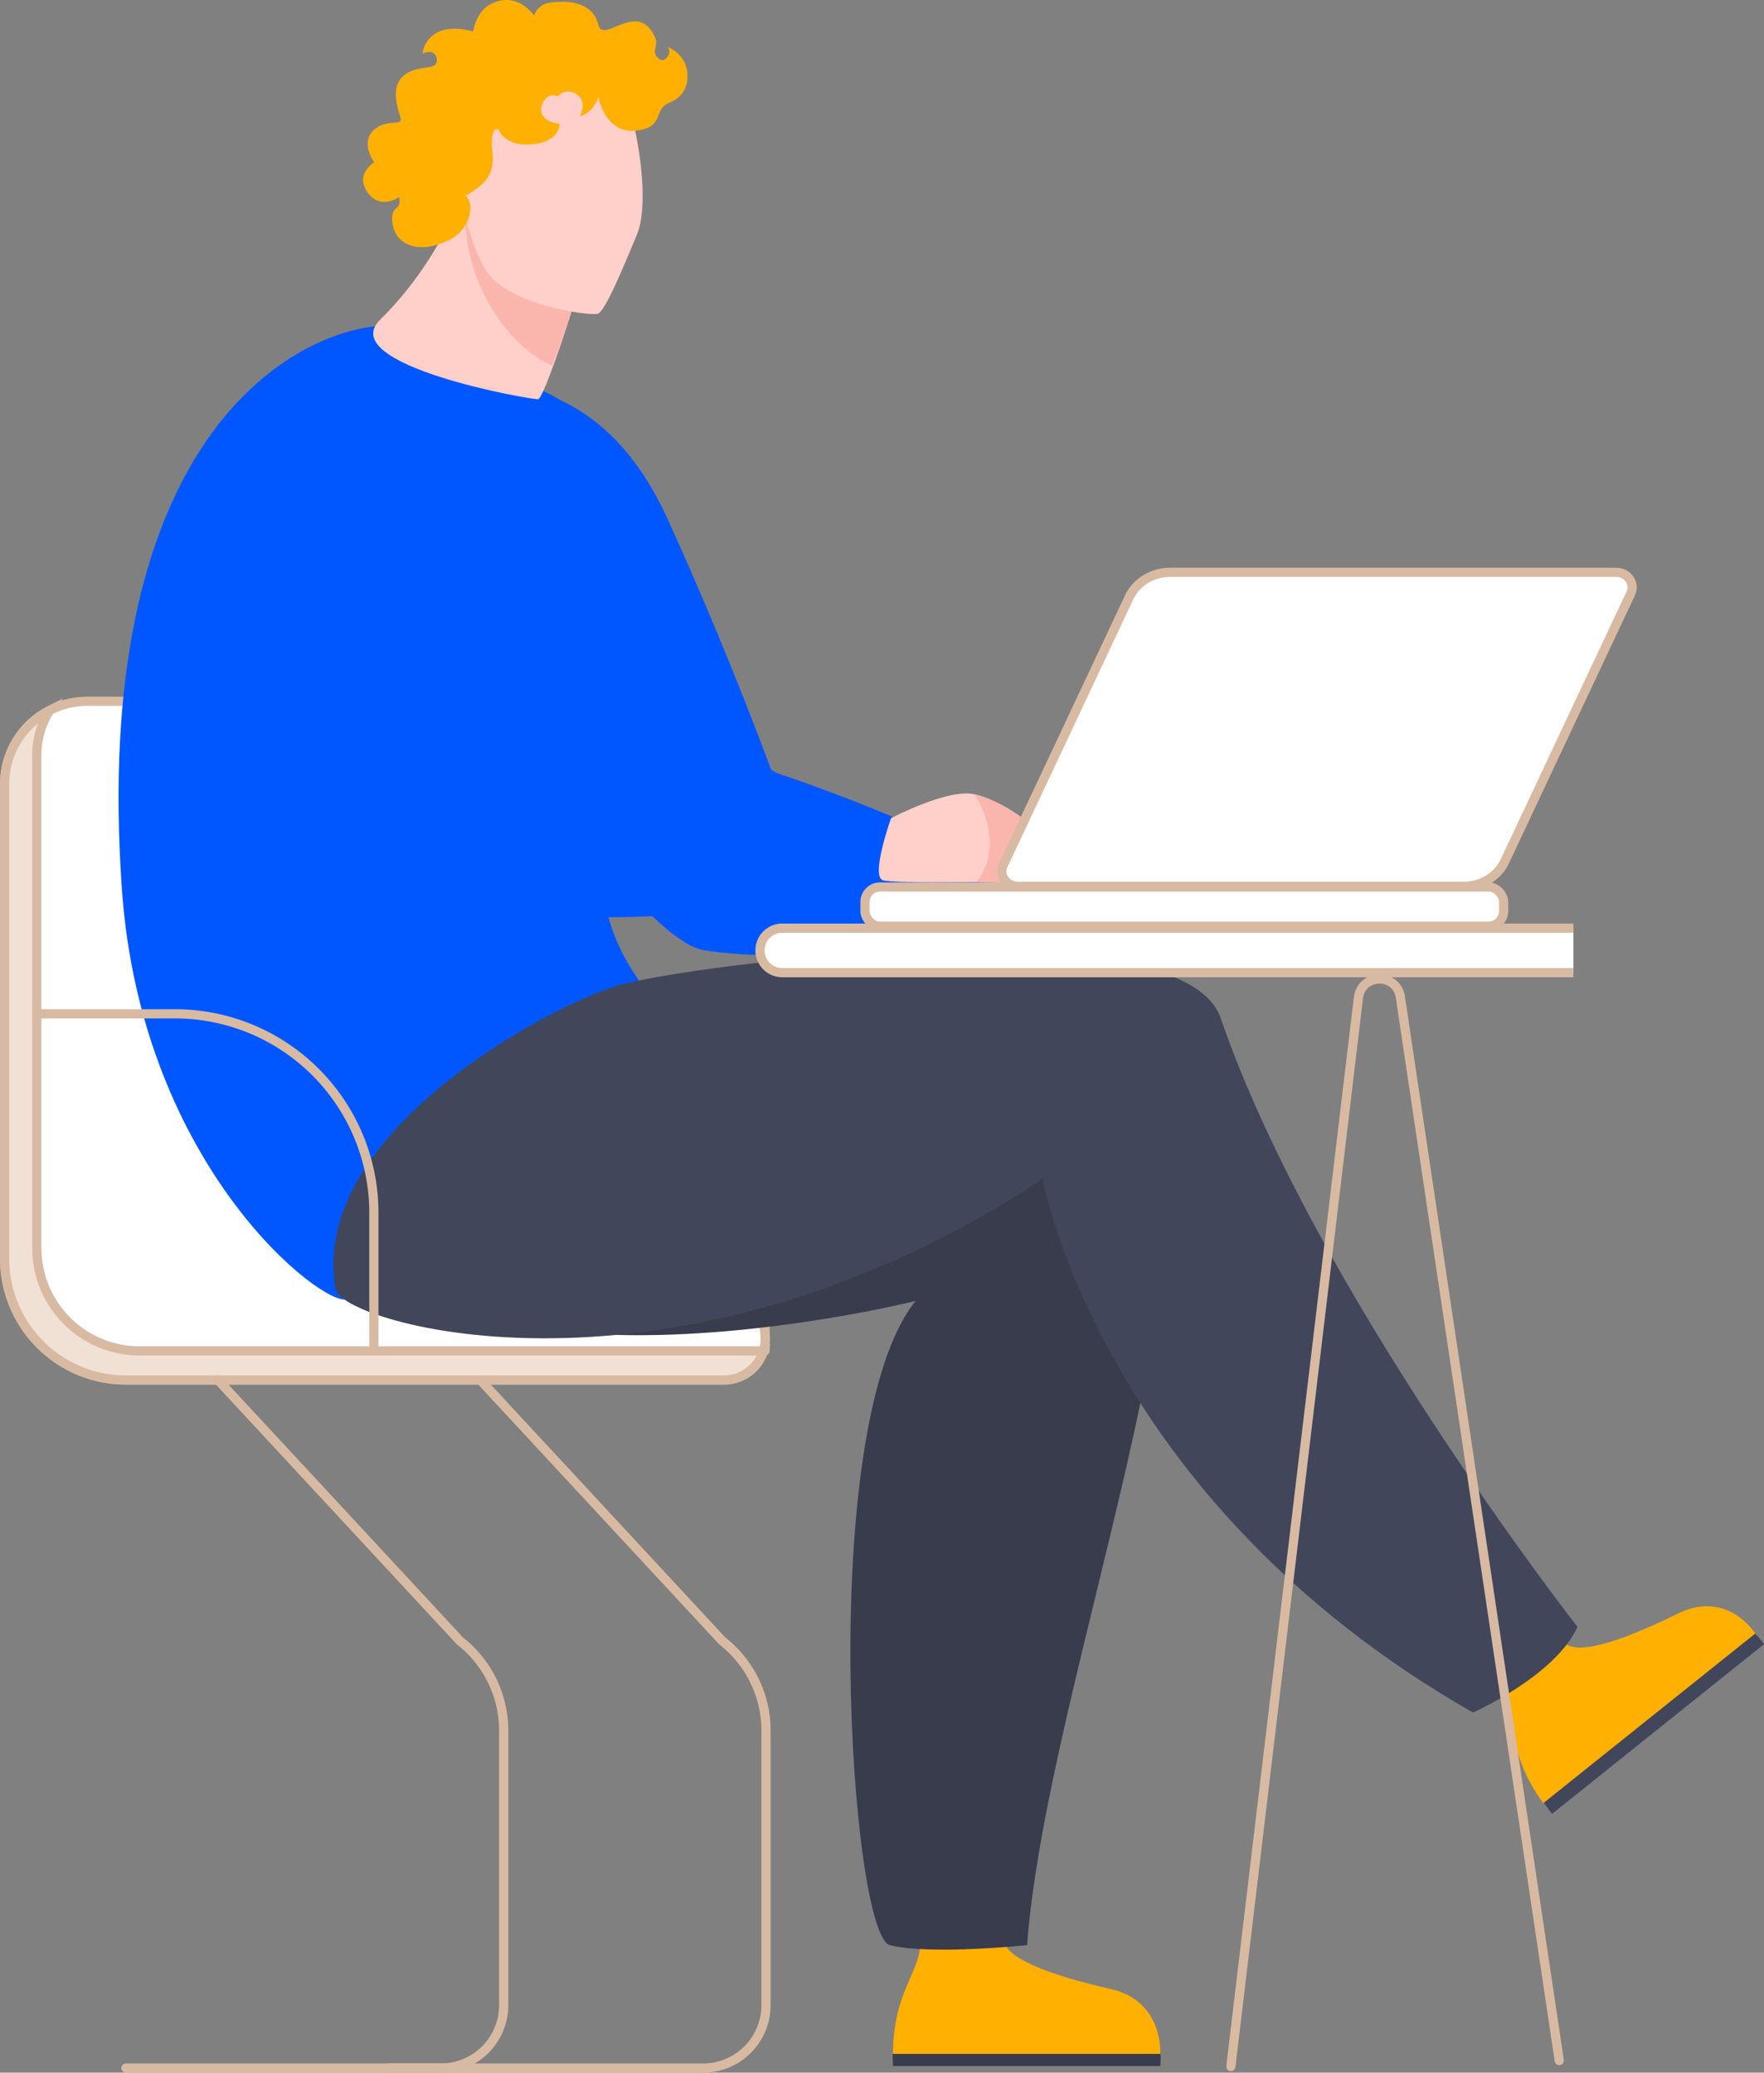 <svg xmlns="http://www.w3.org/2000/svg" viewBox="0 0 1149.9 1351.15"><rect x="0" y="0" width="1149.9" height="1351.15" fill="#808080" stroke="none"/><defs><style>.cls-1,.cls-13{fill:none;}.cls-1,.cls-13,.cls-14,.cls-2,.cls-3{stroke:#d8baa3;stroke-miterlimit:10;stroke-width:6px;}.cls-1,.cls-2,.cls-3{stroke-linecap:round;}.cls-12,.cls-14,.cls-2{fill:#fff;}.cls-3{fill:#f0e1d4;}.cls-4{fill:#0057ff;}.cls-5{fill:#fab6ad;}.cls-6{fill:#0057ff;}.cls-7{fill:#383c4d;}.cls-8{fill:#ffb000;}.cls-9{fill:#41465a;}.cls-10{fill:#0057ff;}.cls-11{fill:#ffcfc9;}</style></defs><g id="Layer_2" data-name="Layer 2"><g id="Слой_1" data-name="Слой 1"><g id="_3" data-name="3"><g id="CHAIR"><path class="cls-1" d="M313.08,899.61l157.77,170.12a74.16,74.16,0,0,1,28.5,58.43V1307.1a41.05,41.05,0,0,1-41.05,41.05H253.08"/><path class="cls-2" d="M498.93,872.61h0a27,27,0,0,1-27,27H82.08A79.09,79.09,0,0,1,3,820.53V511.12a53.94,53.94,0,0,1,54-53.95H257.17A36.82,36.82,0,0,1,294,494V766.54a79.07,79.07,0,0,0,79.07,79.07h98.86A27,27,0,0,1,498.93,872.61Z"/><path class="cls-3" d="M497.86,880.15a27,27,0,0,1-25.93,19.46H82.08A79.09,79.09,0,0,1,3,820.53V511.12A54,54,0,0,1,32.52,463,53.73,53.73,0,0,0,24,492.12V813.64a67,67,0,0,0,67,67h402A25.91,25.91,0,0,0,497.86,880.15Z"/><path class="cls-1" d="M295,660.89H369A129.77,129.77,0,0,1,498.72,790.66v90"/><path class="cls-1" d="M142.08,899.61l157.77,170.12a74.16,74.16,0,0,1,28.5,58.43V1307.1a41.05,41.05,0,0,1-41.05,41.05H82.08"/></g><g id="CHARACTER"><g id="RIGHT_HAND" data-name="RIGHT HAND"><path id="HAND" class="cls-4" d="M316.59,251.56s73.88-11,118.27,86.06c38.88,85,67.87,164.27,67.87,164.27s59.92,33.51,160.7,69.38v48.1s-153.71,8.93-205,0c-37.71-6.56-141.77-146.14-149-240.82S316.59,251.56,316.59,251.56Z"/><path id="ARM" class="cls-5" d="M643.21,618.9c-5.69-1.15-1.54-18.84,1.8-29.75,1.85-6,6.27-9.08,12.16-11.67,11.72-5.18,32-8.2,43.43-5.7,16.78,3.67,27.56,11.14,38,23.35,3,3.49,17.75,20.28,17.75,24.76Z"/></g><path id="TORSO" class="cls-6" d="M245.84,212.51c-63.7,6.56-186.67,83.9-166.32,367.89C92.52,762,211.75,853,226.16,846.82S485.08,720.13,429.07,655.3c-53.59-62-36.15-109.44-27.72-193.4s21.1-175.33-47-206.95C244,203.74,262.87,210.75,245.84,212.51Z"/><g id="LEGS"><g id="RIGHT_LEG" data-name="RIGHT LEG"><g id="SHOES"><path class="cls-7" d="M756.3,1346.83H582.12c-.18-2.78-.23-5.42-.19-8H756.5A40.68,40.68,0,0,1,756.3,1346.83Z"/><path class="cls-8" d="M599.87,1265.55c.62,19.82-17.74,32.37-17.74,73.32H756.3s2.53-34.35-32.3-42.27-66.5-18.5-69.67-31Z"/></g><g id="PANT"><path class="cls-7" d="M412.56,643.28S678.4,625.94,743,705.19s-60.8,391.1-73.47,562.83c0,0-63.61,6.6-89.44,0s-48.31-339.37,16.76-419.94c0,0-237.42,59.35-333.87-15.51S372.42,644.68,412.56,643.28Z"/></g></g><g id="LEFT_LEG" data-name="LEFT LEG"><g id="SHOE"><path class="cls-9" d="M1149.9,1071.84l-138.16,110.59c-2-2.49-3.72-4.93-5.31-7.3L1144.05,1065A39.69,39.69,0,0,1,1149.9,1071.84Z"/><path class="cls-8" d="M977.29,1106c12.06,15.32,4.82,36.94,28.72,69.42l138.17-110.58s-18-28.86-50.3-13-63.55,27.56-73.39,19.61Z"/></g><g id="PANT-2" data-name="PANT"><path class="cls-9" d="M218.76,840.53c4,22.37,220.23,86.58,460.9-71.93,0,0,37.34,209.08,280.55,347.78,0,0,53.55-23.8,68.11-55.84,0,0-171.57-219.29-232.66-397C770,589,447.26,628,400.08,643.28S201,740.85,218.76,840.53Z"/></g></g></g><g id="LEFT_HAND" data-name="LEFT HAND"><path id="HAND-2" data-name="HAND" class="cls-10" d="M227.31,285.17C283,303.67,361.38,468.46,361.38,468.46s87.72,8.41,220.48,64c0,0,3.06,28.89-14.43,52.56,0,0-146,18.92-221.94,11.15C319.81,593.52,222.5,520.73,169,420,121.16,329.9,159.28,262.58,227.31,285.17Z"/><g id="ARM-2" data-name="ARM"><path class="cls-11" d="M580.83,533.38s37-19.54,54.33-15.63,38.21,19.54,40.38,23.88,17.37,25.62,17.37,30.39-49.12,3-56,3-52.33.73-61.1-1.09S580.83,533.38,580.83,533.38Z"/><path class="cls-5" d="M636.87,575.06c6.92,0,56,1.74,56-3s-15.2-26-17.37-30.39-23-20-40.38-23.88c0,0,21.44,29.77,1.71,57.31"/></g></g><g id="HEAD"><path class="cls-11" d="M300.37,122.5c1.11,8.64-18.16,52.1-52.54,85.89-30.17,29.63,99.6,52.56,103,51.81s18.55-46.38,21.66-57.07S300.37,122.5,300.37,122.5Z"/><path class="cls-5" d="M372.48,203.13c-1.34,4.61-6.7,19.67-12.63,35.37-14.32-6.93-31.09-20.51-44.21-46.36-14.21-28-12.44-56.61-14.14-64a8.44,8.44,0,0,1,.64-4C313.46,134.79,375.3,193.41,372.48,203.13Z"/><path class="cls-11" d="M412.35,77.82c5.41,21.55,10.17,57.68,2.81,75.22s-20.35,49.77-25.44,51.46-61.08-5.65-74.08-30-13.58-44.68-15.27-52,28.84-66.74,67.86-65.61S410.78,71.57,412.35,77.82Z"/><path class="cls-8" d="M436,67.13c-10.37,4.25-2.51,16.28-22,18.08s-24-22.09-24-22.09S387.78,72.67,378,75.93c0,0,5.21-10.12-2.26-14.58s-12.06,1.51-12.06,1.51-6.51-3.26-10,4.52,2.8,12.44,11,13.33c0,0,.75,11.56-17.59,13.32s-22.12-9.55-22.12-9.55-3-2.77-4.28,5.28,5,21.11-7.79,31.42c-5.11,4.11-8,5.74-9.53,6.21,6.45,5.58,3.33,22.52-11.29,29.43-19.85,9.39-34.41,2.45-36.22-11.27-1.63-12.39,6.27-7.53,4.25-17.08,0,0-12.93,9.46-21.3-4.32-6.84-11.26,5.12-18.31,5.12-18.31S235.41,94.16,242.49,86c8-9.31,20.51-3.28,18.68-9.06S254.56,57.58,262.34,50s20.12-4.53,21.87-8.55-.74-10-8.78-6.51a17.92,17.92,0,0,1,8-12.84c7.13-4.81,17.7-3.69,25-1.55C309.67,14,312.76,6,320.66,2.28,333.75-3.85,343.09,3.62,348.2,10a12.21,12.21,0,0,1,10.4-8.25C374.18-.51,387,3.54,390,16.1c3.17,13.23,26.31-17.27,37.2,8.8,2.23,5.33-3.59,9.54,3,13.83,3.73,2.43,8.52-5.5,4.79-8.28A22.61,22.61,0,0,1,446,40.17C448,43.69,452.71,60.3,436,67.13Z"/></g></g><path id="CHAIR-2" data-name="CHAIR" class="cls-1" d="M24,660.89h90A129.77,129.77,0,0,1,243.72,790.66v90"/><g id="TABLE"><path class="cls-12" d="M1025.65,605.06H509.92a14.5,14.5,0,0,0-14.5,14.5h0a14.5,14.5,0,0,0,14.5,14.5h515.73Z"/><path class="cls-13" d="M1025.65,605.06H509.92a14.5,14.5,0,0,0-14.5,14.5h0a14.5,14.5,0,0,0,14.5,14.5h515.73"/><path class="cls-1" d="M802.36,1347.15,885.62,649.6c2.64-14.87,23.8-15.34,27.09-.6l103.72,694.24"/></g><g id="LAPTOP"><rect class="cls-14" x="563.87" y="578.22" width="416.28" height="25.56" rx="9.78"/><path class="cls-14" d="M954.25,577.78H663.47c-7.52,0-12.57-7.23-9.54-13.67l82.14-174.72c4.66-9.9,15.13-16.29,26.69-16.29h290.79c7.52,0,12.56,7.23,9.53,13.67L980.94,561.48C976.29,571.38,965.82,577.78,954.25,577.78Z"/></g></g></g></g></svg>